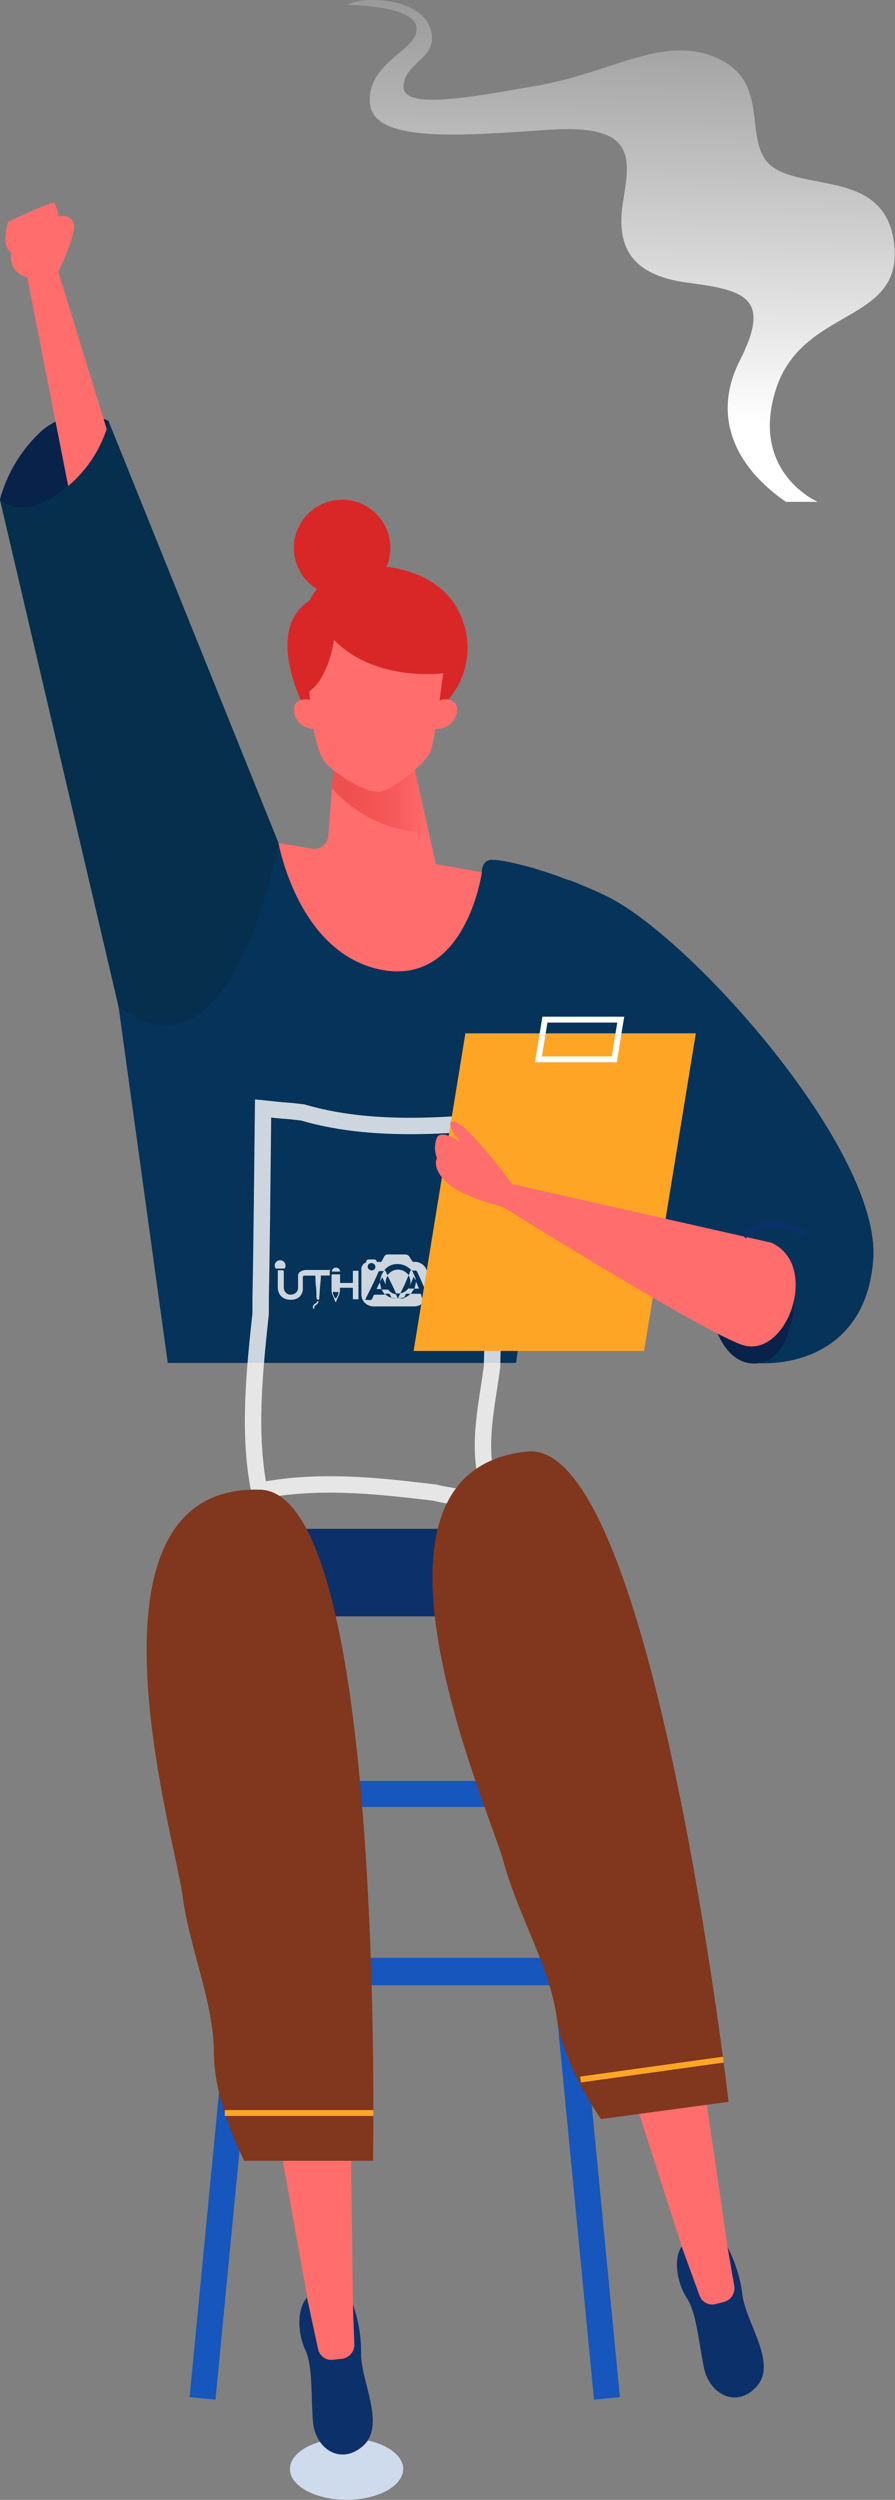 <svg xmlns="http://www.w3.org/2000/svg" xmlns:xlink="http://www.w3.org/1999/xlink" viewBox="0 0 109.06 304.48"><rect x="0" y="0" width="109.06" height="304.48" fill="#808080" stroke="none"/><defs><style>.cls-1,.cls-13,.cls-15,.cls-18,.cls-2,.cls-8{fill:none;stroke-miterlimit:10;}.cls-1,.cls-2{stroke:#1656bd;}.cls-1{stroke-width:3.17px;}.cls-2{stroke-width:3.34px;}.cls-3{fill:#0c3069;}.cls-4{fill:#cedbed;}.cls-5{fill:#ff6d6d;}.cls-6{fill:#063359;}.cls-7{fill:#052f4c;}.cls-13,.cls-8{stroke:#fff;}.cls-8{stroke-width:2px;}.cls-10,.cls-8{opacity:0.8;}.cls-9{fill:#08224a;}.cls-11{fill:#fff;}.cls-12{fill:#ffa526;}.cls-13,.cls-15,.cls-18{stroke-width:0.72px;}.cls-14{fill:#80371d;}.cls-15{stroke:#ffa526;}.cls-16{fill:url(#linear-gradient);}.cls-17{fill:#d92727;}.cls-18{stroke:#0c3069;}.cls-19{fill:url(#linear-gradient-2);}</style><linearGradient id="linear-gradient" x1="40.44" y1="96.82" x2="52.23" y2="96.82" gradientUnits="userSpaceOnUse"><stop offset="0" stop-color="#f04f4f"/><stop offset="0.15" stop-color="#f04f4f" stop-opacity="0.99"/><stop offset="0.28" stop-color="#f04f4f" stop-opacity="0.94"/><stop offset="0.4" stop-color="#f04f4f" stop-opacity="0.86"/><stop offset="0.53" stop-color="#f04f4f" stop-opacity="0.76"/><stop offset="0.65" stop-color="#f04f4f" stop-opacity="0.62"/><stop offset="0.76" stop-color="#f04f4f" stop-opacity="0.45"/><stop offset="0.88" stop-color="#f04f4f" stop-opacity="0.25"/><stop offset="0.99" stop-color="#f04f4f" stop-opacity="0.02"/><stop offset="1" stop-color="#f04f4f" stop-opacity="0"/></linearGradient><linearGradient id="linear-gradient-2" x1="74.67" y1="54.83" x2="76.52" y2="-12.02" gradientUnits="userSpaceOnUse"><stop offset="0.05" stop-color="#fff"/><stop offset="1" stop-color="#fff" stop-opacity="0"/></linearGradient></defs><g id="Layer_2" data-name="Layer 2"><g id="girl_1" data-name="girl 1"><line class="cls-1" x1="34.15" y1="194.05" x2="24.68" y2="292.12"/><line class="cls-1" x1="64.5" y1="194.05" x2="73.96" y2="292.12"/><line class="cls-1" x1="31.79" y1="218.5" x2="67.01" y2="218.5"/><line class="cls-2" x1="29.85" y1="240.13" x2="68.94" y2="240.13"/><rect class="cls-3" x="24.68" y="186.21" width="49.27" height="10.66" rx="3.4"/><ellipse class="cls-4" cx="42.23" cy="300.72" rx="6.9" ry="3.75"/><path class="cls-5" d="M42.75,261.07,43,280.65a17.1,17.1,0,0,1,1,6c0,3.44,3,8.74.32,11.21s-5.92.41-6.15-3,0-6.79-.94-8.67-1.06-4.95.22-6.33l-3.31-18.46Z"/><path class="cls-3" d="M41.61,287.3l-1,.11a1.65,1.65,0,0,1-1.85-1.28l-1.35-6.28c-1.28,1.38-1.12,4.45-.22,6.33s.7,5.22.94,8.67,3.42,5.49,6.15,3S44,290.11,44,286.67a17.1,17.1,0,0,0-1-6l.18,4.88A1.71,1.71,0,0,1,41.61,287.3Z"/><path class="cls-5" d="M85.82,254.23l2.83,19.37a17.25,17.25,0,0,1,1.82,5.84c.43,3.41,4.19,8.26,1.82,11.06s-5.81,1.2-6.51-2.18-.94-6.72-2.08-8.47-1.72-4.76-.64-6.29l-5.74-17.85Z"/><path class="cls-3" d="M88.19,280.38l-.94.24a1.65,1.65,0,0,1-2-1l-2.19-6c-1.08,1.53-.51,4.55.64,6.29s1.39,5.09,2.08,8.47,4.13,5,6.51,2.18-1.39-7.65-1.82-11.06a17.25,17.25,0,0,0-1.82-5.84l.83,4.82A1.72,1.72,0,0,1,88.19,280.38Z"/><path class="cls-6" d="M33.93,102.67s11.7,9.67,24.78,3.57c0,0-.05-1.52,1.27-1.52s6.57,1,13.83,4.41C84,114,107.37,140.18,106.4,153.43c-.7,9.69-7.75,12.86-14.09,12.6s-5.81-11-5.81-11L66.59,138.28,62.89,166H20.44l-6-43.43L0,60.86a17.52,17.52,0,0,1,5.08-8.37,7.64,7.64,0,0,1,8.13-1.23Z"/><path class="cls-7" d="M33.93,102.67,13.21,51.26a7.64,7.64,0,0,0-8.13,1.23A17.52,17.52,0,0,0,0,60.86L14.45,122.6C28.45,133.35,33.93,102.67,33.93,102.67Z"/><path class="cls-8" d="M59.39,181.58a7.18,7.18,0,0,1-4.75.55c-.56-.08-1.12-.2-1.66-.33-7.24-.87-14.2-1.62-21.37-.22a34.18,34.18,0,0,1-.52-3.39c-.61-5.76,0-12,.67-18.17,0-.65,0-1.29,0-1.93.15-7.67.2-15.14.3-23.08l1.55.16c.55.06,1.15.11,1.86.16l1.45.17c6.28,1.85,13.28,1.85,19.64,1.38l1.41-.2c1-.16,1.9-.36,2.86-.62a5.6,5.6,0,0,1,1.35.73,7.24,7.24,0,0,1,1.32,1.29,8.89,8.89,0,0,1,.09,1.45,31.69,31.69,0,0,1-.88,5.37c-.08.53-.17,1.06-.26,1.58-.5,2.64-1.24,5.25-1.93,7.71-.05.54-.09,1.05-.12,1.57-.21,3.59-.38,7.17-.44,10.66-.08.59-.16,1.18-.25,1.77-.63,4.13-1.42,8.34-.28,12.56C59.4,181.26,59.39,181.58,59.39,181.58Z"/><path class="cls-6" d="M92.31,166c6.34.26,13.39-2.91,14.09-12.6,1-13.25-22.37-39.46-32.59-44.3-1.58-.76-3.07-1.38-4.44-1.91h0c-9.31,15.2-2.78,31.06-2.78,31.06L86.5,155S86,165.76,92.31,166Z"/><path class="cls-9" d="M96.9,155.71c.12,6.42-1.8,10.78-5.52,10.33s-5.53-6.46-4.88-11Z"/><g id="Layer_2-2" data-name="Layer 2" class="cls-10"><g id="Layer_1-2" data-name="Layer 1-2"><path class="cls-11" d="M48.79,157.53a1.66,1.66,0,0,0,1.08-.76l-.07.18h.69l-.43.63h1.08a.18.18,0,0,1,.2.15.42.42,0,0,0,0,.1c.08.25.13.55.55.39a1.58,1.58,0,0,1-1.44.9H45.6a1.6,1.6,0,0,1-1.14-.43,1.44,1.44,0,0,1-.42-1.1c0-.49,0-1,0-1.45s0-1,0-1.45a.86.86,0,0,1,.53-.91.26.26,0,0,0,.07-.11c0-.2.13-.27.34-.27h.5c.27,0,.33,0,.45.3h.47a.22.22,0,0,0,.12-.09l.28-.53a.48.48,0,0,1,.48-.29h2.1a.56.56,0,0,1,.52.3c.1.17.22.33.32.5a.21.21,0,0,0,.2.11,1.47,1.47,0,0,1,.8.15,1.49,1.49,0,0,1,.85,1.24c0,.43,0,.87,0,1.3s0,.87,0,1.3c0,0,0,.05,0,.08l-.07-.16c-.18-.45-.36-.9-.55-1.35s-.41-.9-.62-1.36a.22.22,0,0,0-.24-.15h-.38c.14.29.28.58.4.88a.52.52,0,0,1,0,.3l-.2-.44c-.16.39-.31.76-.48,1.14a1.52,1.52,0,0,0-.15-1.29c-.13.33-.27.64-.4.95s-.39.83-.6,1.25h-.55s0,0,0-.06c-.15-.35-.3-.69-.46-1s-.33-.69-.5-1l-.05-.07a1.6,1.6,0,0,0-.21,1.06l-.43-.91-.24.53a2,2,0,0,1,.44-1.27h-.46c-.12,0-.17,0-.22.14-.23.53-.48,1.07-.74,1.61-.13.27-.26.53-.4.8l-.4.81-.07.14h.16c.19,0,.43.06.57,0s.2-.31.29-.49a.21.21,0,0,1,.24-.14h1.14l-.4-.62h.67a.22.22,0,0,1,.22.09,1.38,1.38,0,0,0,.87.48c.08.18.15.36.24.55C48.59,157.88,48.69,157.71,48.79,157.53Zm.46.55a2.22,2.22,0,0,0,.77-.5h-.46a.11.11,0,0,0-.09,0c-.08.14-.14.3-.22.45a8.62,8.62,0,0,1-.87.11,4.5,4.5,0,0,1-.63-.07l0,0a.45.45,0,0,0,.18.07h1C49.05,158.24,49.17,158.23,49.25,158.08Zm-2-2.79a1.51,1.51,0,0,1,1.22-.65,1.59,1.59,0,0,1,1.32.67c.14-.18.11-.46.32-.61a2.26,2.26,0,0,0-1.72-.74,2,2,0,0,0-1.56.75C47.09,154.82,47.06,155.12,47.24,155.29Zm-2-1.45a.44.44,0,0,0-.45.45.48.48,0,0,0,.49.44h0a.45.45,0,0,0,.46-.45.49.49,0,0,0-.5-.44Zm1.64,3.74a2.08,2.08,0,0,0,.81.5c-.07-.15-.11-.28-.18-.41a.19.19,0,0,0-.12-.09c-.15,0-.31,0-.51,0Z"/><path class="cls-11" d="M40.18,154.77v.59H39.1c0,.51-.07,1-.11,1.49s-.07,1-.1,1.44l0,0c-.3,0-.3,0-.32-.28s0-.88-.07-1.32-.05-.88-.07-1.32c-.42,0-.84,0-1.27,0-.24,0-.26.07-.26.31,0,.47,0,.94,0,1.4a1.36,1.36,0,0,1-.42.88,1.48,1.48,0,0,1-.92.35,2.12,2.12,0,0,1-.66-.07,1.37,1.37,0,0,1-.77-.52,1.59,1.59,0,0,1-.28-.94v-2.06c.22,0,.44,0,.66,0,0,0,.07.09.07.14l0,.88c0,.3,0,.59,0,.89v.19a.93.93,0,0,0,.42.76.9.9,0,0,0,.86,0,.78.78,0,0,0,.46-.74c0-.46,0-.93,0-1.39a.6.6,0,0,1,.36-.61,1.51,1.51,0,0,1,.63-.16l1.46,0h1.55Z"/><path class="cls-11" d="M55.21,158.23a.49.49,0,0,1-.58-.24l-.75-1c-.25-.35-.51-.7-.78-1.06,0,0,0,.58,0,1.17s0,1.17,0,1.17h-.62s0-.88,0-1.75,0-1.74,0-1.74.3,0,.45,0a.33.33,0,0,1,.14.1l.73.95.72,1,.11.15s0-.53,0-1.07,0-1.07,0-1.07h.63s0,.87,0,1.74S55.21,158.23,55.21,158.23Z"/><path class="cls-11" d="M40.44,155.21h1v1.44h0v-.39H43v-1.48h.68s0,.22,0,.54v1.2c0,.43,0,.86,0,1.19s0,.54,0,.54H43l0-1.4h-1.6a1.56,1.56,0,0,1-.11.91c-.12.29-.27.57-.37.88a1.88,1.88,0,0,1-.1-.19c-.1-.24-.18-.48-.29-.71a1.4,1.4,0,0,1-.13-.63c0-.3,0-.6,0-.9s0-.6,0-.9Zm.49,2.2s-.06-.06-.08-.06l-.28,0a.58.58,0,0,0,0,.19,4.19,4.19,0,0,0,.2.49.19.19,0,0,0,.13.1.23.23,0,0,0,.13-.11c.08-.16.14-.32.21-.49a.35.35,0,0,0,0-.16,1.28,1.28,0,0,0-.27,0S41,157.38,40.93,157.41Z"/><path class="cls-11" d="M34.14,154.51h-.42a.17.17,0,0,1-.19-.12.62.62,0,0,1,.15-.71.66.66,0,0,1,1.06.74.19.19,0,0,1-.14.09c-.16,0-.31,0-.46,0Z"/><path class="cls-11" d="M41.44,154.88h-1a.47.47,0,0,1,.45-.48A.48.48,0,0,1,41.44,154.88Z"/><path class="cls-11" d="M50.7,156.1c.12.28.23.56.35.85h-.54C50.58,156.67,50.64,156.39,50.7,156.1Z"/><path class="cls-11" d="M38.63,158.48c.15,0,.21,0,.16.13a.6.6,0,0,1-.19.27c-.2.11-.35.24-.28.51h-.16a.49.49,0,0,1,.24-.61C38.51,158.71,38.65,158.66,38.63,158.48Z"/><path class="cls-11" d="M52.22,158.23h-.28l.13-.4Z"/><path class="cls-11" d="M49.25,158.08c-.08.15-.2.16-.35.16h-1a.45.45,0,0,1-.18-.07l0,0a4.5,4.5,0,0,0,.63.07,8.62,8.62,0,0,0,.87-.11Z"/><path class="cls-11" d="M46.46,157h-.57l.38-.81C46.34,156.42,46.4,156.69,46.46,157Z"/></g></g><polygon class="cls-12" points="78.48 164.54 50.4 164.54 56.71 125.86 84.79 125.86 78.48 164.54"/><polygon class="cls-13" points="74.85 129.03 65.61 129.03 66.4 124.19 75.64 124.19 74.85 129.03"/><path class="cls-14" d="M31.71,181.44c15.32.47,13.74,81.74,13.74,81.74H29.77s-3.66-6.92-3.7-13c0-6.3-3-12.86-3.87-19.56S8.46,180.74,31.71,181.44Z"/><line class="cls-15" x1="45.5" y1="257.36" x2="27.39" y2="257.36"/><path class="cls-14" d="M64.24,176.79C79.48,175.21,88.78,256,88.78,256l-15.54,2.1s-4.56-6.37-5.41-12.43c-.87-6.23-4.68-12.34-6.45-18.86S41.1,179.2,64.24,176.79Z"/><line class="cls-15" x1="88.14" y1="250.86" x2="70.74" y2="253.28"/><path class="cls-5" d="M40.74,92.24,40,101.82a1.7,1.7,0,0,1-2,1.54l-4.06-.69s2.38,13.55,12.62,15.46,12.16-11.89,12.16-11.89l-5.62-1-2.9-13Z"/><path class="cls-16" d="M50.19,92.24H40.74L40.44,96a16.2,16.2,0,0,0,11.79,5.44Z"/><path class="cls-17" d="M37.08,86.18s-5-9.42.62-13c2.91-6.29,15.41-5.32,18.36,1.63A9.64,9.64,0,0,1,53.86,86Z"/><circle class="cls-17" cx="41.69" cy="66.74" r="5.88"/><path class="cls-5" d="M55.2,85.43a1.65,1.65,0,0,0-1.64-.09C53.81,83.51,54,82,54,82s-8.19,1.14-13.3-4.06c0,0-.61,4.58-3,6.26,0,0,0,.41.06,1.06a1.72,1.72,0,0,0-1.45.17c-1.05.6-.44,3.25,1.89,3.35.34,1.84.89,3.71,1.79,4.49,2,1.76,4.76,3.26,6.25,3.17s5.73-3.52,6.26-5a22.44,22.44,0,0,0,.55-2.66l.25,0C55.64,88.68,56.25,86,55.2,85.43Z"/><path class="cls-5" d="M94,151.36l-31.57-7.13s-5.42-7.27-7-7.6.66,2.46.66,2.46-2.26-1.6-2.84-.54a3.34,3.34,0,0,0,0,2.51s-.72,1.09,1.13,2.92,6.87,3,6.87,3,23.59,14.75,29.06,16.78S100.06,154.14,94,151.36Z"/><path class="cls-9" d="M13.21,51.26a7.64,7.64,0,0,0-8.13,1.23A17.52,17.52,0,0,0,0,60.86C4.93,64.73,12.86,55.57,13.21,51.26Z"/><path class="cls-5" d="M13,52.26,7.11,33.11S9.29,28.62,9,27.3s-1.85-.93-1.85-.93a7.22,7.22,0,0,0-.5-1.65C6.39,24.46,1,27,1,27s-1,3,.4,3.76a2.44,2.44,0,0,0,1.91,3l5,25.44A15.55,15.55,0,0,0,13,52.26Z"/><path class="cls-18" d="M90.62,150.6s2.66-3,7.5-.29"/><path class="cls-19" d="M99.63,61.12s-8.25-3.57-5.11-13.61S109.69,39.45,109,30.2s-10.12-7-14.51-9.64-.24-10.17-6.81-13.35-13,1.59-22,3.18-16.78,3-16.51,0S53.8,7,52.35,3.25,43.5-.45,42.44.61c0,0,8.06,0,8.32,2.77s-6,4.1-5.69,9.12,11.24,4,21.94,3.3,9.74,3.57,8.9,8.85.88,8.86,7.88,9.78,10.26,1.79,6.35,9.51c-3.37,6.66-.7,12.82,5.62,17.18Z"/></g></g></svg>